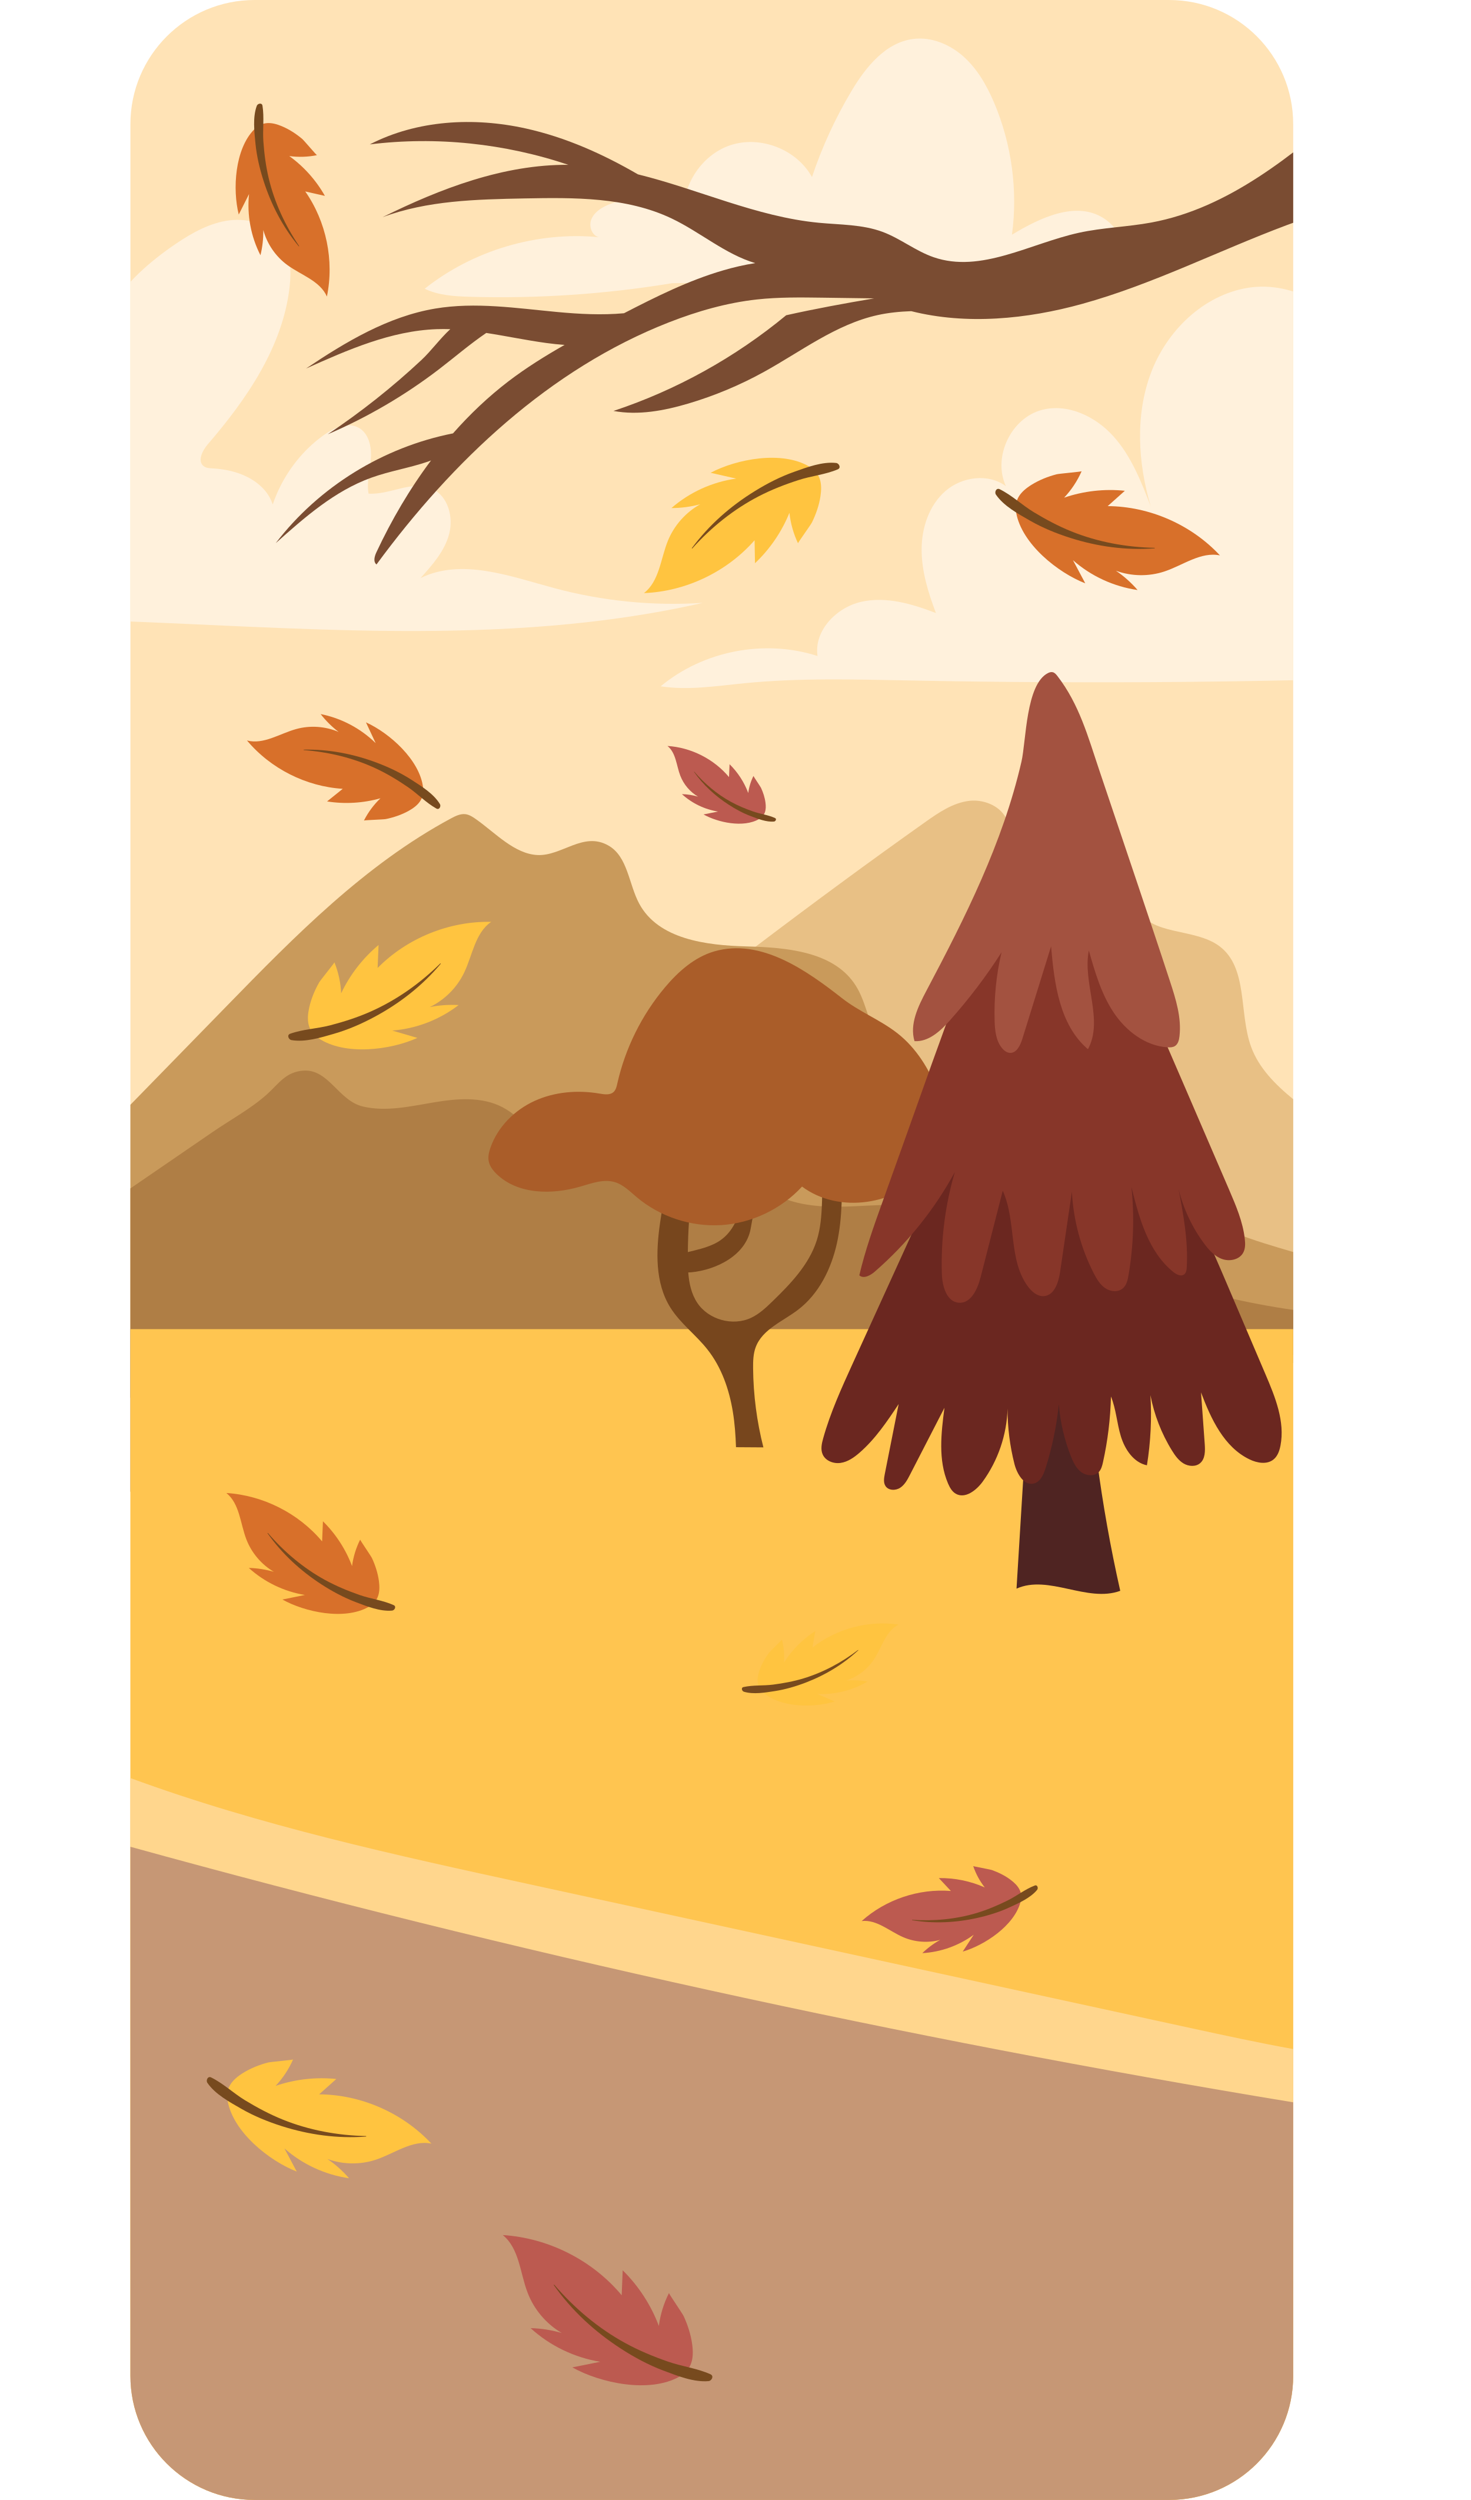 <svg width="248.61" height="422.43" viewBox="0 0 248.61 422.43" xmlns="http://www.w3.org/2000/svg" xmlns:xlink="http://www.w3.org/1999/xlink" xml:space="preserve" overflow="hidden"><defs></defs><g><defs><path d="M218.56 20.98 218.56 401.45C218.56 413.04 209.17 422.43 197.58 422.43L43.03 422.43C31.44 422.43 22.04 413.04 22.04 401.45L22.04 20.98C22.04 9.39 31.44 0 43.03 0L197.58 0C209.17 0 218.56 9.39 218.56 20.98Z" id="SVGID_1_"/></defs><clipPath id="SVGID_2_"><use width="100%" height="100%" xlink:href="#SVGID_1_" overflow="visible"></use></clipPath><path d="M218.56 20.98 218.56 401.45C218.56 413.04 209.17 422.43 197.58 422.43L43.03 422.43C31.44 422.43 22.04 413.04 22.04 401.45L22.04 20.98C22.04 9.39 31.44 0 43.03 0L197.58 0C209.17 0 218.56 9.39 218.56 20.98Z" fill="#FFE3B6" clip-path="url(#SVGID_2_)"/><g clip-path="url(#SVGID_2_)"><path d="M228.9 59.36C226.9 51.99 218.48 47.43 210.93 48.63 203.39 49.84 197.17 55.91 194.5 63.06 191.83 70.22 192.32 78.26 194.49 85.58 192.87 81.38 191.19 77.08 188.18 73.73 185.17 70.38 180.51 68.14 176.15 69.25 170.88 70.59 167.72 77.23 170.01 82.16 167.06 79.95 162.6 80.54 159.81 82.95 157.02 85.36 155.76 89.19 155.76 92.87 155.76 96.56 156.88 100.15 158.18 103.59 154.15 102.04 149.77 100.74 145.56 101.69 141.35 102.64 137.53 106.58 138.17 110.85 129.23 107.96 118.88 109.96 111.66 115.97 116.34 116.69 121.1 115.91 125.81 115.45 135.03 114.54 144.31 114.8 153.57 114.98 185.25 115.61 216.95 115.29 248.62 114.04L228.9 59.36Z" fill="#FFF1DC"/><path d="M93.65 99.37C86.18 97.36 78.02 94.27 71.07 97.68 73.07 95.47 75.13 93.14 75.9 90.27 76.68 87.4 75.73 83.82 73.02 82.58 69.7 81.07 65.93 83.65 62.29 83.41 61.94 81.45 62.53 79.46 62.68 77.48 62.83 75.5 62.33 73.19 60.57 72.25 58.74 71.28 56.48 72.27 54.79 73.47 50.74 76.34 47.69 80.55 46.09 85.24 45.8 84.37 45.35 83.56 44.76 82.87 42.63 80.38 39.22 79.33 35.95 79.15 35.43 79.12 34.87 79.1 34.45 78.79 33.3 77.95 34.19 76.15 35.12 75.07 41.73 67.4 47.77 58.6 48.94 48.54 49.25 45.85 49.16 42.95 47.65 40.71 45.79 37.94 42.11 36.82 38.8 37.23 35.49 37.64 32.48 39.33 29.71 41.2 25.29 44.2 21.18 47.82 18.41 52.39 15.64 56.96 14.31 62.56 15.59 67.75L0 107.52C4.35 104.6 9.96 104.6 15.2 104.77 49.83 105.88 84.98 109.56 118.77 101.87 110.33 102.42 101.81 101.57 93.65 99.37Z" fill="#FFF1DC"/><path d="M113.6 47.85C139.65 47.43 165.7 47.01 191.75 46.59 190.85 42.94 189.71 38.93 186.55 36.89 181.88 33.88 175.78 36.78 171.03 39.66 172.04 32.14 170.98 24.36 168.02 17.37 166.8 14.5 165.22 11.71 162.91 9.62 160.6 7.53 157.46 6.19 154.36 6.58 149.66 7.17 146.31 11.34 143.89 15.41 141.16 19.99 138.92 24.86 137.23 29.92 134.64 25.23 128.51 22.85 123.43 24.54 118.35 26.24 114.89 31.82 115.63 37.13 112.33 33.77 106.87 32.75 102.57 34.7 101.45 35.21 100.35 35.97 99.92 37.12 99.49 38.27 100.04 39.83 101.24 40.08 90.79 39.08 79.99 42.27 71.77 48.79 74.13 49.92 76.82 50.08 79.44 50.15 90.88 50.48 102.33 49.71 113.6 47.85Z" fill="#FFF1DC"/></g><path d="M218.56 185.74 218.56 224.41C218.15 224.48 217.74 224.54 217.33 224.59 201.6 226.78 185.61 227.09 169.8 225.5 167.26 225.24 164.72 224.94 162.19 224.59 137.72 221.26 113.75 214.26 89.13 212.11L89.66 190.73 89.69 189.36C102.31 179.5 114.93 169.64 127.7 159.97 137.15 152.81 146.69 145.77 156.36 138.92 158.64 137.3 161.05 135.65 163.83 135.32 166.61 135 169.81 136.52 170.37 139.26 170.91 141.93 168.98 145.12 170.73 147.19 171.38 147.97 172.4 148.33 173.4 148.5 177.61 149.2 181.71 146.99 185.92 146.23 187.2 146 188.62 145.93 189.69 146.67 191.69 148.07 191.16 151.17 192.17 153.39 194.35 158.21 201.86 156.72 206.09 159.88 210.96 163.53 209.36 171.15 211.44 176.87 212.75 180.48 215.56 183.28 218.56 185.74Z" fill="#E8C085" clip-path="url(#SVGID_2_)"/><path d="M218.56 211.56 218.56 230.3C217.36 230.53 216.17 230.76 214.97 231 201.22 233.71 187.52 236.81 173.69 239.07 143.52 244.01 112.78 244.89 82.3 242.87 66.62 241.83 51 240.02 35.47 237.61 32.09 237.09 27.23 236.75 22.04 236.17L22.04 186.68C27.47 181.12 32.89 175.55 38.32 169.99 49.86 158.15 61.65 146.13 76.22 138.29 76.99 137.88 77.84 137.46 78.7 137.58 79.38 137.68 79.96 138.08 80.52 138.48 83.75 140.77 86.96 144.3 90.85 144.48 94.95 144.67 98.57 140.47 102.8 142.86 106.11 144.72 106.24 149.36 108.04 152.71 111.28 158.72 119.34 159.74 126.16 159.92 126.67 159.93 127.18 159.95 127.7 159.97 134.16 160.23 141.25 161.2 144.63 166.55 146.3 169.19 146.7 172.45 148.21 175.19 151.56 181.25 159.32 183.15 166.23 183.59 173.14 184.04 180.56 183.79 186.34 187.62 192.06 191.4 194.82 198.36 199.88 203 204.98 207.69 211.84 209.57 218.56 211.56Z" fill="#C99A5B" clip-path="url(#SVGID_2_)"/><path d="M218.56 221.34 218.56 228.9C217.37 229.61 216.17 230.31 214.97 231 188.03 246.68 159.47 259.8 129.02 266.05 93.15 273.42 54.2 270.53 22.45 252.29 22.31 252.21 22.18 252.13 22.04 252.05L22.04 200.81C26.68 197.62 31.32 194.44 35.97 191.26 38.98 189.19 42.49 187.3 45.2 184.84 47.12 183.09 48.33 181.1 51.28 180.91 55.59 180.62 57.18 186.03 61.4 186.99 65.28 187.88 69.31 186.95 73.24 186.29 77.17 185.62 81.41 185.25 84.94 187.1 86.7 188.03 88.14 189.44 89.66 190.73 90.44 191.39 91.25 192.02 92.12 192.54 99.47 196.9 109.1 192.18 117.35 194.44 123.05 196.01 127.4 200.74 132.98 202.7 138.77 204.74 145.12 203.57 151.26 203.57 166.68 203.59 180.94 211.08 195.57 215.93 203.06 218.41 210.76 220.22 218.56 221.34Z" fill="#AF7E45" clip-path="url(#SVGID_2_)"/><path d="M218.56 224.59 218.56 401.45C218.56 413.04 209.17 422.43 197.58 422.43L43.03 422.43C31.44 422.43 22.04 413.04 22.04 401.45L22.04 224.59 218.56 224.59Z" fill="#FFC550" clip-path="url(#SVGID_2_)"/><path d="M218.56 346.24 218.56 369.31C211.91 373.89 204.34 377.48 196.89 380.46 161.56 394.56 123.03 400.59 85.09 397.96 63.5 396.46 41.89 392.09 22.04 383.63L22.04 300.45C43.9 308.48 66.81 313.47 89.6 318.42 126.84 326.52 164.07 334.61 201.31 342.71 207.04 343.95 212.78 345.2 218.56 346.24Z" fill="#FFD68D" clip-path="url(#SVGID_2_)"/><path d="M218.56 355.24 218.56 401.45C218.56 413.04 209.17 422.43 197.58 422.43L43.03 422.43C31.44 422.43 22.04 413.04 22.04 401.45L22.04 312.06C86.72 329.92 152.35 344.34 218.56 355.24Z" fill="#C69775" clip-path="url(#SVGID_2_)"/><path d="M228.63 17.47C218.5 26.16 207.71 35.17 194.59 37.6 190.54 38.35 186.37 38.45 182.35 39.33 174.09 41.14 165.77 46.23 157.78 43.46 154.74 42.41 152.17 40.3 149.16 39.18 145.74 37.91 141.99 37.99 138.35 37.64 127.86 36.63 118.02 31.97 107.81 29.46 101.87 26.01 95.56 23.19 88.87 21.71 80.07 19.76 70.51 20.27 62.5 24.4 73.76 23.01 85.32 24.24 96.06 27.85 85.14 27.77 74.49 31.84 64.65 36.7 72.24 33.87 80.51 33.69 88.6 33.53 97.06 33.37 105.88 33.28 113.52 36.92 118.35 39.22 122.54 42.94 127.64 44.46 125.79 44.75 123.96 45.17 122.17 45.7 116.33 47.41 110.87 50.14 105.46 52.93 101.73 53.27 97.91 53.07 94.17 52.72 87.3 52.08 80.36 51 73.56 52.14 65.59 53.48 58.44 57.76 51.73 62.27 58.79 59.11 66.07 55.9 73.8 55.62 74.57 55.59 75.33 55.6 76.1 55.62 74.39 57.19 72.85 59.32 71.23 60.83 66.3 65.44 61 69.63 55.4 73.38 62.1 70.51 68.43 66.81 74.21 62.38 76.87 60.34 79.42 58.14 82.18 56.26 85.57 56.78 88.95 57.5 92.35 57.96 93.36 58.1 94.39 58.21 95.42 58.28 92.15 60.14 88.95 62.13 85.96 64.41 82.53 67.03 79.41 70 76.56 73.23 64.79 75.55 53.9 82.24 46.6 91.78 51.49 87.42 56.55 82.96 62.72 80.73 65.84 79.6 69.16 79.08 72.3 78.01 72.49 77.95 72.67 77.87 72.85 77.8 69.24 82.62 66.17 87.86 63.62 93.31 63.3 93.99 63.04 94.92 63.63 95.38 76.48 77.89 92.9 62.34 113.1 54.45 117.87 52.59 122.84 51.16 127.94 50.6 131.61 50.2 135.31 50.25 139 50.3 141.91 50.34 144.82 50.38 147.73 50.42 142.76 51.26 137.79 52.17 132.87 53.27 124.25 60.4 114.3 65.92 103.68 69.44 107.89 70.22 112.23 69.4 116.33 68.19 120.75 66.88 125.04 65.09 129.08 62.86 135.38 59.39 141.27 54.81 148.29 53.25 150.17 52.83 152.09 52.65 154.01 52.58 163.35 54.93 173.54 53.94 182.93 51.34 194.82 48.04 205.89 42.38 217.45 38.05 223.49 35.79 229.66 33.89 235.82 32L228.63 17.47Z" fill="#7A4C32" clip-path="url(#SVGID_2_)"/><g clip-path="url(#SVGID_2_)"><path d="M127.28 231.2C127.27 229.99 127.3 228.74 127.73 227.61 128.87 224.6 132.3 223.28 134.86 221.33 138.4 218.64 140.49 214.4 141.45 210.06 142.4 205.72 142.33 201.23 142.24 196.79 140.93 196.95 139.89 198.07 139.43 199.31 138.97 200.55 138.96 201.91 138.92 203.23 138.85 205.4 138.68 207.59 138.02 209.65 136.71 213.7 133.64 216.9 130.59 219.86 129.48 220.94 128.34 222.02 126.94 222.68 123.83 224.14 119.74 223 117.84 220.14 116.84 218.63 116.46 216.84 116.32 215.01 116.48 215.01 116.65 215 116.81 214.99 121.11 214.57 126.07 212.1 126.87 207.61 127.42 204.57 127.96 201.52 128.51 198.48 127.29 198.23 126.04 198.2 124.81 198.38 125.97 198.21 124.98 204.85 124.76 205.42 123.98 207.51 122.76 209.21 120.7 210.19 119.3 210.86 117.77 211.2 116.25 211.57 116.33 204.85 116.97 198.02 119.65 191.86L114.13 195.01C112.99 198.8 112.13 202.68 111.56 206.59 110.86 211.45 110.69 216.75 113.28 220.92 114.96 223.62 117.62 225.55 119.58 228.05 121.94 231.04 123.23 234.76 123.85 238.52 124.18 240.51 124.32 242.52 124.39 244.54 125.93 244.55 127.47 244.56 129.02 244.57 127.91 240.22 127.32 235.71 127.28 231.2Z" fill="#77461D"/><path d="M120.72 160.76C117.38 161.73 114.64 164.16 112.4 166.82 108.46 171.5 105.67 177.13 104.33 183.09 104.22 183.6 104.09 184.15 103.71 184.51 103.1 185.08 102.15 184.93 101.33 184.79 97.64 184.16 93.74 184.48 90.34 186.03 86.94 187.59 84.08 190.45 82.87 193.99 82.63 194.7 82.45 195.46 82.59 196.19 82.75 197.04 83.3 197.76 83.92 198.37 87.51 201.86 93.28 201.91 98.09 200.5 100.02 199.94 102.06 199.17 103.97 199.77 105.38 200.21 106.45 201.32 107.58 202.27 111.52 205.6 116.77 207.33 121.92 207.01 127.07 206.68 132.06 204.3 135.55 200.5 141.81 205.18 151.5 203.59 156.74 197.79 157.99 196.4 159.04 194.78 159.52 192.97 160.26 190.17 159.57 187.18 158.53 184.48 157.08 180.71 154.87 177.09 151.65 174.58 148.73 172.3 145.21 170.96 142.27 168.64 136.41 164.06 128.62 158.47 120.72 160.76Z" fill="#AA5D29"/></g><g clip-path="url(#SVGID_2_)"><path d="M174.23 228.67C173.42 241.93 172.61 255.19 171.8 268.44 177.22 266.01 183.75 270.86 189.33 268.81 186.04 254.23 184.09 239.35 183.52 224.41" fill="#4F2422"/><g><path d="M157.77 200.45C153.2 210.47 148.64 220.48 144.07 230.5 142.21 234.59 140.34 238.69 139.13 243.02 138.88 243.91 138.66 244.89 139.03 245.74 139.51 246.86 140.89 247.38 142.1 247.19 143.3 247.01 144.35 246.27 145.27 245.47 147.93 243.16 149.93 240.19 151.88 237.25 151.1 241.2 150.32 245.15 149.53 249.1 149.4 249.78 149.28 250.53 149.66 251.11 150.17 251.88 151.36 251.9 152.13 251.4 152.9 250.9 153.36 250.04 153.78 249.22 155.73 245.44 157.67 241.66 159.62 237.88 159.06 242.16 158.53 246.69 160.22 250.66 160.51 251.33 160.88 252.02 161.51 252.39 163.08 253.32 164.98 251.86 166.06 250.39 168.67 246.81 170.17 242.43 170.28 238 170.28 241.16 170.67 244.32 171.45 247.38 171.88 249.06 173.07 251.11 174.75 250.67 175.84 250.39 176.36 249.18 176.7 248.11 177.82 244.59 178.57 240.96 178.95 237.29 179.19 240.3 179.88 243.27 180.99 246.08 181.39 247.08 181.87 248.11 182.74 248.75 183.6 249.39 184.95 249.51 185.7 248.74 186.12 248.3 186.28 247.68 186.41 247.09 187.22 243.44 187.67 239.71 187.76 235.97 188.63 238.11 188.76 240.48 189.43 242.69 190.1 244.9 191.58 247.13 193.84 247.6 194.47 243.69 194.67 239.7 194.43 235.74 195.06 239.05 196.3 242.25 198.08 245.12 198.6 245.96 199.2 246.8 200.05 247.3 200.9 247.8 202.08 247.88 202.83 247.24 203.7 246.5 203.69 245.17 203.61 244.02 203.4 241.11 203.19 238.2 202.98 235.28 204.66 239.75 206.86 244.51 211.16 246.59 212.45 247.22 214.13 247.52 215.24 246.61 215.93 246.05 216.24 245.15 216.41 244.27 217.19 240.2 215.53 236.09 213.9 232.28 211.69 227.1 209.48 221.92 207.27 216.74 204.73 210.8 202.18 204.82 198.67 199.4 195.16 193.98 190.6 189.09 184.87 186.1 180.81 183.98 175.95 182.88 171.62 184.38" fill="#6B2720"/><path d="M149.07 203.31C147.63 207.32 146.2 211.35 145.23 215.5 145.96 216.15 147.1 215.52 147.84 214.88 153.31 210.13 157.92 204.4 161.38 198.04 159.74 203.61 159 209.44 159.18 215.24 159.25 217.32 159.97 219.97 162.04 220.13 164.1 220.29 165.22 217.82 165.73 215.82 166.98 210.95 168.23 206.08 169.47 201.21 171.81 206.35 170.37 212.93 173.77 217.44 174.42 218.3 175.36 219.1 176.44 219.01 178.2 218.88 178.9 216.69 179.16 214.94 179.83 210.41 180.49 205.89 181.16 201.36 181.4 206.13 182.66 210.85 184.83 215.11 185.32 216.07 185.89 217.05 186.78 217.66 187.67 218.27 188.98 218.4 189.79 217.68 190.4 217.14 190.6 216.27 190.73 215.46 191.57 210.55 191.74 205.52 191.22 200.56 192.53 205.85 194.07 211.53 198.32 214.95 198.84 215.37 199.61 215.75 200.14 215.34 200.48 215.07 200.55 214.58 200.57 214.14 200.83 209.69 200 205.26 199.18 200.88 199.98 204.2 201.46 207.36 203.49 210.11 204.3 211.2 205.24 212.26 206.51 212.73 207.78 213.2 209.43 212.88 210.09 211.71 210.49 211.01 210.47 210.16 210.38 209.36 210.06 206.46 208.89 203.74 207.74 201.06 205.18 195.13 202.62 189.2 200.07 183.27 196.83 175.76 193.59 168.25 189.96 160.92 187.75 156.44 184.32 147.84 178.87 146.52 174.88 145.55 169.19 149.26 166.82 152.37 164.71 155.15 164.17 158.74 163.35 162.05 161.88 168.06 159.6 173.82 157.52 179.64 154.72 187.52 151.9 195.42 149.07 203.31Z" fill="#873629"/><path d="M156.54 167.47C155.15 170.1 153.7 173.08 154.56 175.93 156.95 176.07 158.95 174.21 160.54 172.42 163.75 168.82 166.68 164.97 169.27 160.91 168.37 164.72 167.98 168.64 168.1 172.55 168.15 174.19 168.34 175.94 169.41 177.18 169.73 177.55 170.16 177.87 170.65 177.91 171.77 178 172.42 176.69 172.76 175.62 174.39 170.38 176.01 165.15 177.64 159.91 178.18 166.21 179.06 173.19 183.87 177.29 186.57 172.33 182.93 166.15 184.02 160.61 185.05 164.23 186.11 167.91 188.19 171.05 190.27 174.19 193.57 176.74 197.33 176.97 197.76 177 198.21 176.98 198.57 176.76 199.1 176.43 199.27 175.74 199.34 175.12 199.71 171.97 198.73 168.85 197.74 165.83 195.91 160.23 194.03 154.65 192.16 149.07 190.02 142.73 187.89 136.38 185.75 130.04 183.87 124.44 182.39 119 178.71 114.23 178.5 113.96 178.26 113.67 177.93 113.59 177.66 113.52 177.38 113.6 177.14 113.72 173.36 115.59 173.44 125.22 172.63 128.72 169.45 142.51 163.13 155.02 156.54 167.47Z" fill="#A35240"/></g></g><g clip-path="url(#SVGID_2_)"><path d="M120.1 79.89C121.54 80.22 122.98 80.54 124.42 80.87 120.39 81.43 116.54 83.18 113.48 85.85 115.12 85.85 116.75 85.63 118.34 85.21 115.9 86.57 113.95 88.77 112.89 91.35 111.64 94.41 111.45 98.2 108.83 100.22 115.92 99.94 122.85 96.63 127.53 91.29 127.55 92.58 127.58 93.88 127.6 95.17 130.12 92.79 132.12 89.86 133.42 86.65 133.61 88.43 134.1 90.18 134.87 91.8 134.83 91.72 137.03 88.68 137.23 88.27 137.9 86.9 138.43 85.39 138.66 83.88 138.98 81.77 138.72 80 136.79 78.85 132.18 76.1 124.5 77.55 120.1 79.89Z" fill="#FFC440"/><path d="M141.32 78.23C139 77.97 136.4 78.95 134.24 79.72 131.91 80.54 129.68 81.68 127.58 82.98 123.45 85.52 119.82 88.71 116.93 92.62 116.9 92.66 116.97 92.71 117 92.67 120.2 89.11 124.01 86.04 128.27 83.84 130.42 82.73 132.66 81.86 134.96 81.12 137.13 80.41 139.51 80.2 141.61 79.3 142.19 79.04 141.8 78.29 141.32 78.23Z" fill="#774A1E"/></g><g clip-path="url(#SVGID_2_)"><path d="M70.54 175.38C69.12 174.97 67.7 174.56 66.29 174.14 70.34 173.83 74.29 172.31 77.51 169.83 75.88 169.74 74.23 169.85 72.62 170.18 75.14 168.97 77.22 166.89 78.43 164.38 79.87 161.4 80.29 157.63 83.02 155.77 75.92 155.62 68.81 158.51 63.82 163.56 63.87 162.27 63.93 160.97 63.98 159.68 61.32 161.9 59.14 164.71 57.66 167.84 57.58 166.05 57.19 164.28 56.52 162.61 56.55 162.69 54.18 165.59 53.95 165.99 53.19 167.32 52.58 168.79 52.25 170.29 51.8 172.37 51.96 174.16 53.81 175.42 58.25 178.43 66.01 177.44 70.54 175.38Z" fill="#FFC440"/><path d="M49.26 175.75C51.56 176.15 54.21 175.33 56.42 174.69 58.79 174.01 61.09 173.01 63.27 171.84 67.54 169.55 71.36 166.58 74.48 162.86 74.51 162.82 74.45 162.77 74.41 162.8 71 166.17 67 169 62.62 170.94 60.41 171.92 58.12 172.65 55.78 173.26 53.57 173.83 51.18 173.91 49.03 174.68 48.44 174.89 48.78 175.67 49.26 175.75Z" fill="#774A1E"/></g><g clip-path="url(#SVGID_2_)"><path d="M50.15 366.94C49.46 365.64 48.76 364.33 48.07 363.03 51.12 365.72 54.96 367.49 58.99 368.07 57.92 366.83 56.69 365.73 55.33 364.81 57.95 365.77 60.9 365.81 63.54 364.93 66.68 363.88 69.68 361.55 72.91 362.22 68.07 357.03 61.04 353.94 53.94 353.89 54.91 353.03 55.87 352.16 56.84 351.3 53.39 350.94 49.87 351.34 46.58 352.46 47.81 351.15 48.81 349.64 49.53 348 49.49 348.08 45.76 348.4 45.32 348.51 43.84 348.89 42.36 349.48 41.06 350.29 39.25 351.42 38.08 352.78 38.47 354.99 39.4 360.27 45.52 365.14 50.15 366.94Z" fill="#FFC440"/><path d="M35.05 351.95C36.37 353.88 38.81 355.2 40.8 356.34 42.94 357.57 45.26 358.51 47.61 359.26 52.23 360.73 57.02 361.39 61.86 361.03 61.91 361.03 61.91 360.94 61.86 360.94 57.08 360.84 52.26 359.96 47.82 358.17 45.58 357.27 43.45 356.13 41.39 354.88 39.44 353.69 37.72 352.03 35.67 351.03 35.1 350.76 34.77 351.55 35.05 351.95Z" fill="#774A1E"/></g><g clip-path="url(#SVGID_2_)"><path d="M141.08 287.51C140.1 287.09 139.11 286.66 138.13 286.24 141.08 286.38 144.06 285.64 146.61 284.15 145.44 283.93 144.24 283.87 143.06 283.96 144.98 283.32 146.67 282.01 147.77 280.3 149.07 278.28 149.72 275.6 151.86 274.51 146.76 273.76 141.37 275.2 137.32 278.39 137.48 277.46 137.63 276.53 137.79 275.61 135.67 276.97 133.85 278.79 132.5 280.92 132.6 279.62 132.48 278.31 132.15 277.05 132.17 277.11 130.19 278.99 129.99 279.25 129.33 280.14 128.75 281.14 128.38 282.19 127.87 283.65 127.82 284.95 129.04 286.03 131.95 288.6 137.63 288.59 141.08 287.51Z" fill="#FFC440"/><path d="M125.72 285.86C127.34 286.35 129.33 286 130.97 285.75 132.74 285.47 134.49 284.96 136.16 284.32 139.45 283.06 142.46 281.26 145.05 278.86 145.08 278.84 145.04 278.79 145.01 278.81 142.25 280.92 139.12 282.6 135.79 283.61 134.11 284.12 132.39 284.43 130.65 284.66 129 284.87 127.28 284.71 125.66 285.07 125.2 285.16 125.38 285.75 125.72 285.86Z" fill="#774A1E"/></g><g clip-path="url(#SVGID_2_)"><path d="M183.42 98.57C182.73 97.27 182.03 95.96 181.34 94.66 184.39 97.35 188.23 99.12 192.26 99.7 191.19 98.46 189.96 97.36 188.6 96.44 191.22 97.4 194.17 97.44 196.81 96.56 199.95 95.51 202.95 93.18 206.18 93.85 201.34 88.66 194.31 85.57 187.21 85.52 188.18 84.66 189.14 83.79 190.11 82.93 186.66 82.57 183.14 82.97 179.85 84.09 181.08 82.78 182.08 81.27 182.8 79.63 182.76 79.71 179.03 80.03 178.59 80.14 177.11 80.52 175.63 81.11 174.33 81.92 172.52 83.05 171.35 84.41 171.74 86.62 172.67 91.9 178.79 96.77 183.42 98.57Z" fill="#D8702A"/><path d="M168.32 83.58C169.64 85.51 172.08 86.83 174.07 87.97 176.21 89.2 178.53 90.14 180.88 90.89 185.5 92.36 190.29 93.02 195.13 92.66 195.18 92.66 195.18 92.57 195.13 92.57 190.35 92.47 185.53 91.59 181.09 89.8 178.85 88.9 176.72 87.76 174.66 86.51 172.71 85.32 170.99 83.66 168.94 82.66 168.36 82.39 168.04 83.18 168.32 83.58Z" fill="#774A1E"/></g><g clip-path="url(#SVGID_2_)"><path d="M40.35 36.25C40.93 35.1 41.51 33.94 42.09 32.79 41.72 36.33 42.4 39.97 44.02 43.13 44.36 41.74 44.52 40.3 44.5 38.87 45.14 41.23 46.6 43.35 48.57 44.79 50.91 46.5 54.09 47.46 55.25 50.11 56.5 44.02 55.15 37.45 51.59 32.35 52.7 32.6 53.8 32.85 54.91 33.1 53.42 30.46 51.35 28.14 48.89 26.37 50.44 26.58 52.03 26.53 53.57 26.22 53.49 26.24 51.38 23.73 51.07 23.47 50.05 22.61 48.88 21.85 47.64 21.33 45.92 20.61 44.36 20.46 42.97 21.86 39.67 25.19 39.29 32.02 40.35 36.25Z" fill="#D8702A"/><path d="M43.4 17.88C42.69 19.8 42.98 22.21 43.17 24.21 43.38 26.36 43.88 28.5 44.54 30.55 45.83 34.59 47.78 38.34 50.49 41.62 50.52 41.65 50.58 41.61 50.55 41.57 48.2 38.11 46.39 34.22 45.42 30.14 44.93 28.08 44.66 25.99 44.51 23.89 44.37 21.89 44.68 19.83 44.36 17.86 44.27 17.31 43.55 17.48 43.4 17.88Z" fill="#774A1E"/></g><g clip-path="url(#SVGID_2_)"><path d="M61.85 122.06C62.4 123.23 62.94 124.4 63.49 125.57 60.95 123.08 57.68 121.35 54.19 120.66 55.07 121.79 56.09 122.81 57.23 123.68 54.99 122.72 52.41 122.54 50.06 123.19 47.27 123.96 44.54 125.86 41.74 125.12 45.73 129.88 51.73 132.91 57.93 133.29 57.05 134 56.16 134.71 55.28 135.42 58.28 135.9 61.38 135.71 64.3 134.89 63.17 135.97 62.22 137.25 61.51 138.65 61.55 138.58 64.83 138.48 65.21 138.4 66.52 138.13 67.84 137.69 69.02 137.04 70.65 136.14 71.74 135.01 71.5 133.05 70.94 128.4 65.82 123.85 61.85 122.06Z" fill="#D8702A"/><path d="M74.35 135.87C73.29 134.12 71.22 132.85 69.53 131.76 67.71 130.59 65.73 129.65 63.71 128.89 59.74 127.39 55.59 126.59 51.34 126.67 51.3 126.67 51.3 126.74 51.34 126.75 55.51 127.06 59.68 128.06 63.48 129.83 65.4 130.72 67.2 131.81 68.94 133 70.59 134.13 72.02 135.66 73.76 136.63 74.25 136.9 74.57 136.23 74.35 135.87Z" fill="#774A1E"/></g><g clip-path="url(#SVGID_2_)"><path d="M47.73 270.28C49 270.02 50.26 269.77 51.53 269.51 48.02 268.94 44.68 267.33 42.05 264.94 43.48 264.98 44.91 265.2 46.29 265.6 44.18 264.36 42.52 262.4 41.64 260.12 40.6 257.42 40.51 254.1 38.26 252.28 44.46 252.67 50.45 255.7 54.44 260.46 54.49 259.33 54.53 258.2 54.58 257.06 56.74 259.19 58.43 261.79 59.5 264.63 59.7 263.08 60.17 261.56 60.87 260.16 60.84 260.23 62.7 262.93 62.87 263.29 63.43 264.5 63.86 265.83 64.04 267.16 64.28 269.01 64.02 270.55 62.3 271.52 58.23 273.84 51.53 272.41 47.73 270.28Z" fill="#D8702A"/><path d="M66.26 272.15C64.22 272.33 61.97 271.42 60.1 270.71 58.08 269.94 56.15 268.9 54.34 267.73 50.78 265.42 47.67 262.56 45.22 259.09 45.19 259.05 45.25 259.01 45.28 259.04 48.01 262.22 51.28 264.98 54.96 266.99 56.82 268 58.76 268.81 60.76 269.51 62.65 270.17 64.73 270.41 66.54 271.23 67.04 271.46 66.69 272.12 66.26 272.15Z" fill="#774A1E"/></g><g clip-path="url(#SVGID_2_)"><path d="M96.73 400.03C98.3 399.71 99.88 399.39 101.45 399.08 97.09 398.38 92.94 396.38 89.68 393.4 91.46 393.44 93.23 393.72 94.94 394.22 92.32 392.68 90.25 390.24 89.17 387.41 87.88 384.05 87.77 379.93 84.97 377.67 92.67 378.15 100.12 381.91 105.07 387.84 105.13 386.43 105.19 385.03 105.24 383.62 107.92 386.27 110.03 389.5 111.35 393.03 111.6 391.1 112.18 389.21 113.06 387.47 113.02 387.56 115.33 390.91 115.54 391.36 116.24 392.87 116.77 394.52 116.99 396.17 117.29 398.47 116.96 400.39 114.83 401.59 109.76 404.45 101.45 402.68 96.73 400.03Z" fill="#BC5A50"/><path d="M119.75 402.35C117.22 402.57 114.43 401.44 112.09 400.56 109.58 399.61 107.18 398.32 104.93 396.86 100.51 393.99 96.64 390.44 93.6 386.13 93.57 386.08 93.64 386.03 93.68 386.07 97.07 390.02 101.14 393.45 105.71 395.94 108.01 397.2 110.44 398.2 112.91 399.06 115.26 399.88 117.84 400.18 120.09 401.2 120.71 401.49 120.27 402.31 119.75 402.35Z" fill="#774A1E"/></g><g clip-path="url(#SVGID_2_)"><path d="M162.71 329.77C163.33 328.82 163.95 327.87 164.57 326.92 162.05 328.77 158.99 329.86 155.88 330.03 156.78 329.16 157.8 328.4 158.9 327.79 156.83 328.35 154.58 328.18 152.61 327.32 150.28 326.3 148.15 324.32 145.63 324.61 149.69 320.97 155.27 319.09 160.71 319.53 160.03 318.8 159.35 318.08 158.67 317.35 161.33 317.31 164 317.85 166.43 318.93 165.58 317.85 164.92 316.62 164.48 315.32 164.5 315.38 167.34 315.88 167.67 316 168.77 316.4 169.87 316.94 170.81 317.65 172.12 318.64 172.92 319.75 172.47 321.42 171.39 325.4 166.38 328.71 162.71 329.77Z" fill="#BC5A50"/><path d="M175.28 319.34C174.14 320.72 172.19 321.57 170.59 322.31 168.87 323.1 167.03 323.67 165.18 324.08 161.55 324.89 157.84 325.07 154.16 324.47 154.12 324.46 154.13 324.4 154.17 324.4 157.83 324.65 161.58 324.3 165.1 323.24 166.88 322.7 168.58 321.98 170.24 321.16 171.82 320.39 173.24 319.23 174.88 318.61 175.33 318.42 175.52 319.05 175.28 319.34Z" fill="#774A1E"/></g><g clip-path="url(#SVGID_2_)"><path d="M118.9 137.62C119.71 137.46 120.53 137.29 121.34 137.13 119.08 136.77 116.94 135.73 115.25 134.19 116.17 134.21 117.09 134.36 117.97 134.61 116.62 133.82 115.55 132.55 114.98 131.09 114.31 129.35 114.26 127.22 112.81 126.05 116.79 126.3 120.65 128.25 123.21 131.31 123.24 130.58 123.27 129.85 123.3 129.13 124.69 130.5 125.78 132.17 126.46 134 126.59 133 126.89 132.02 127.34 131.12 127.32 131.16 128.51 132.9 128.62 133.13 128.98 133.91 129.26 134.76 129.37 135.62 129.53 136.81 129.35 137.8 128.25 138.42 125.64 139.91 121.34 138.99 118.9 137.62Z" fill="#BC5A50"/><path d="M130.81 138.82C129.5 138.94 128.06 138.35 126.85 137.89 125.55 137.4 124.31 136.73 123.15 135.97 120.86 134.49 118.86 132.65 117.29 130.42 117.27 130.4 117.31 130.37 117.33 130.39 119.08 132.43 121.19 134.21 123.55 135.5 124.74 136.15 125.99 136.67 127.28 137.12 128.49 137.54 129.83 137.7 130.99 138.23 131.31 138.38 131.08 138.8 130.81 138.82Z" fill="#774A1E"/></g></g></svg>